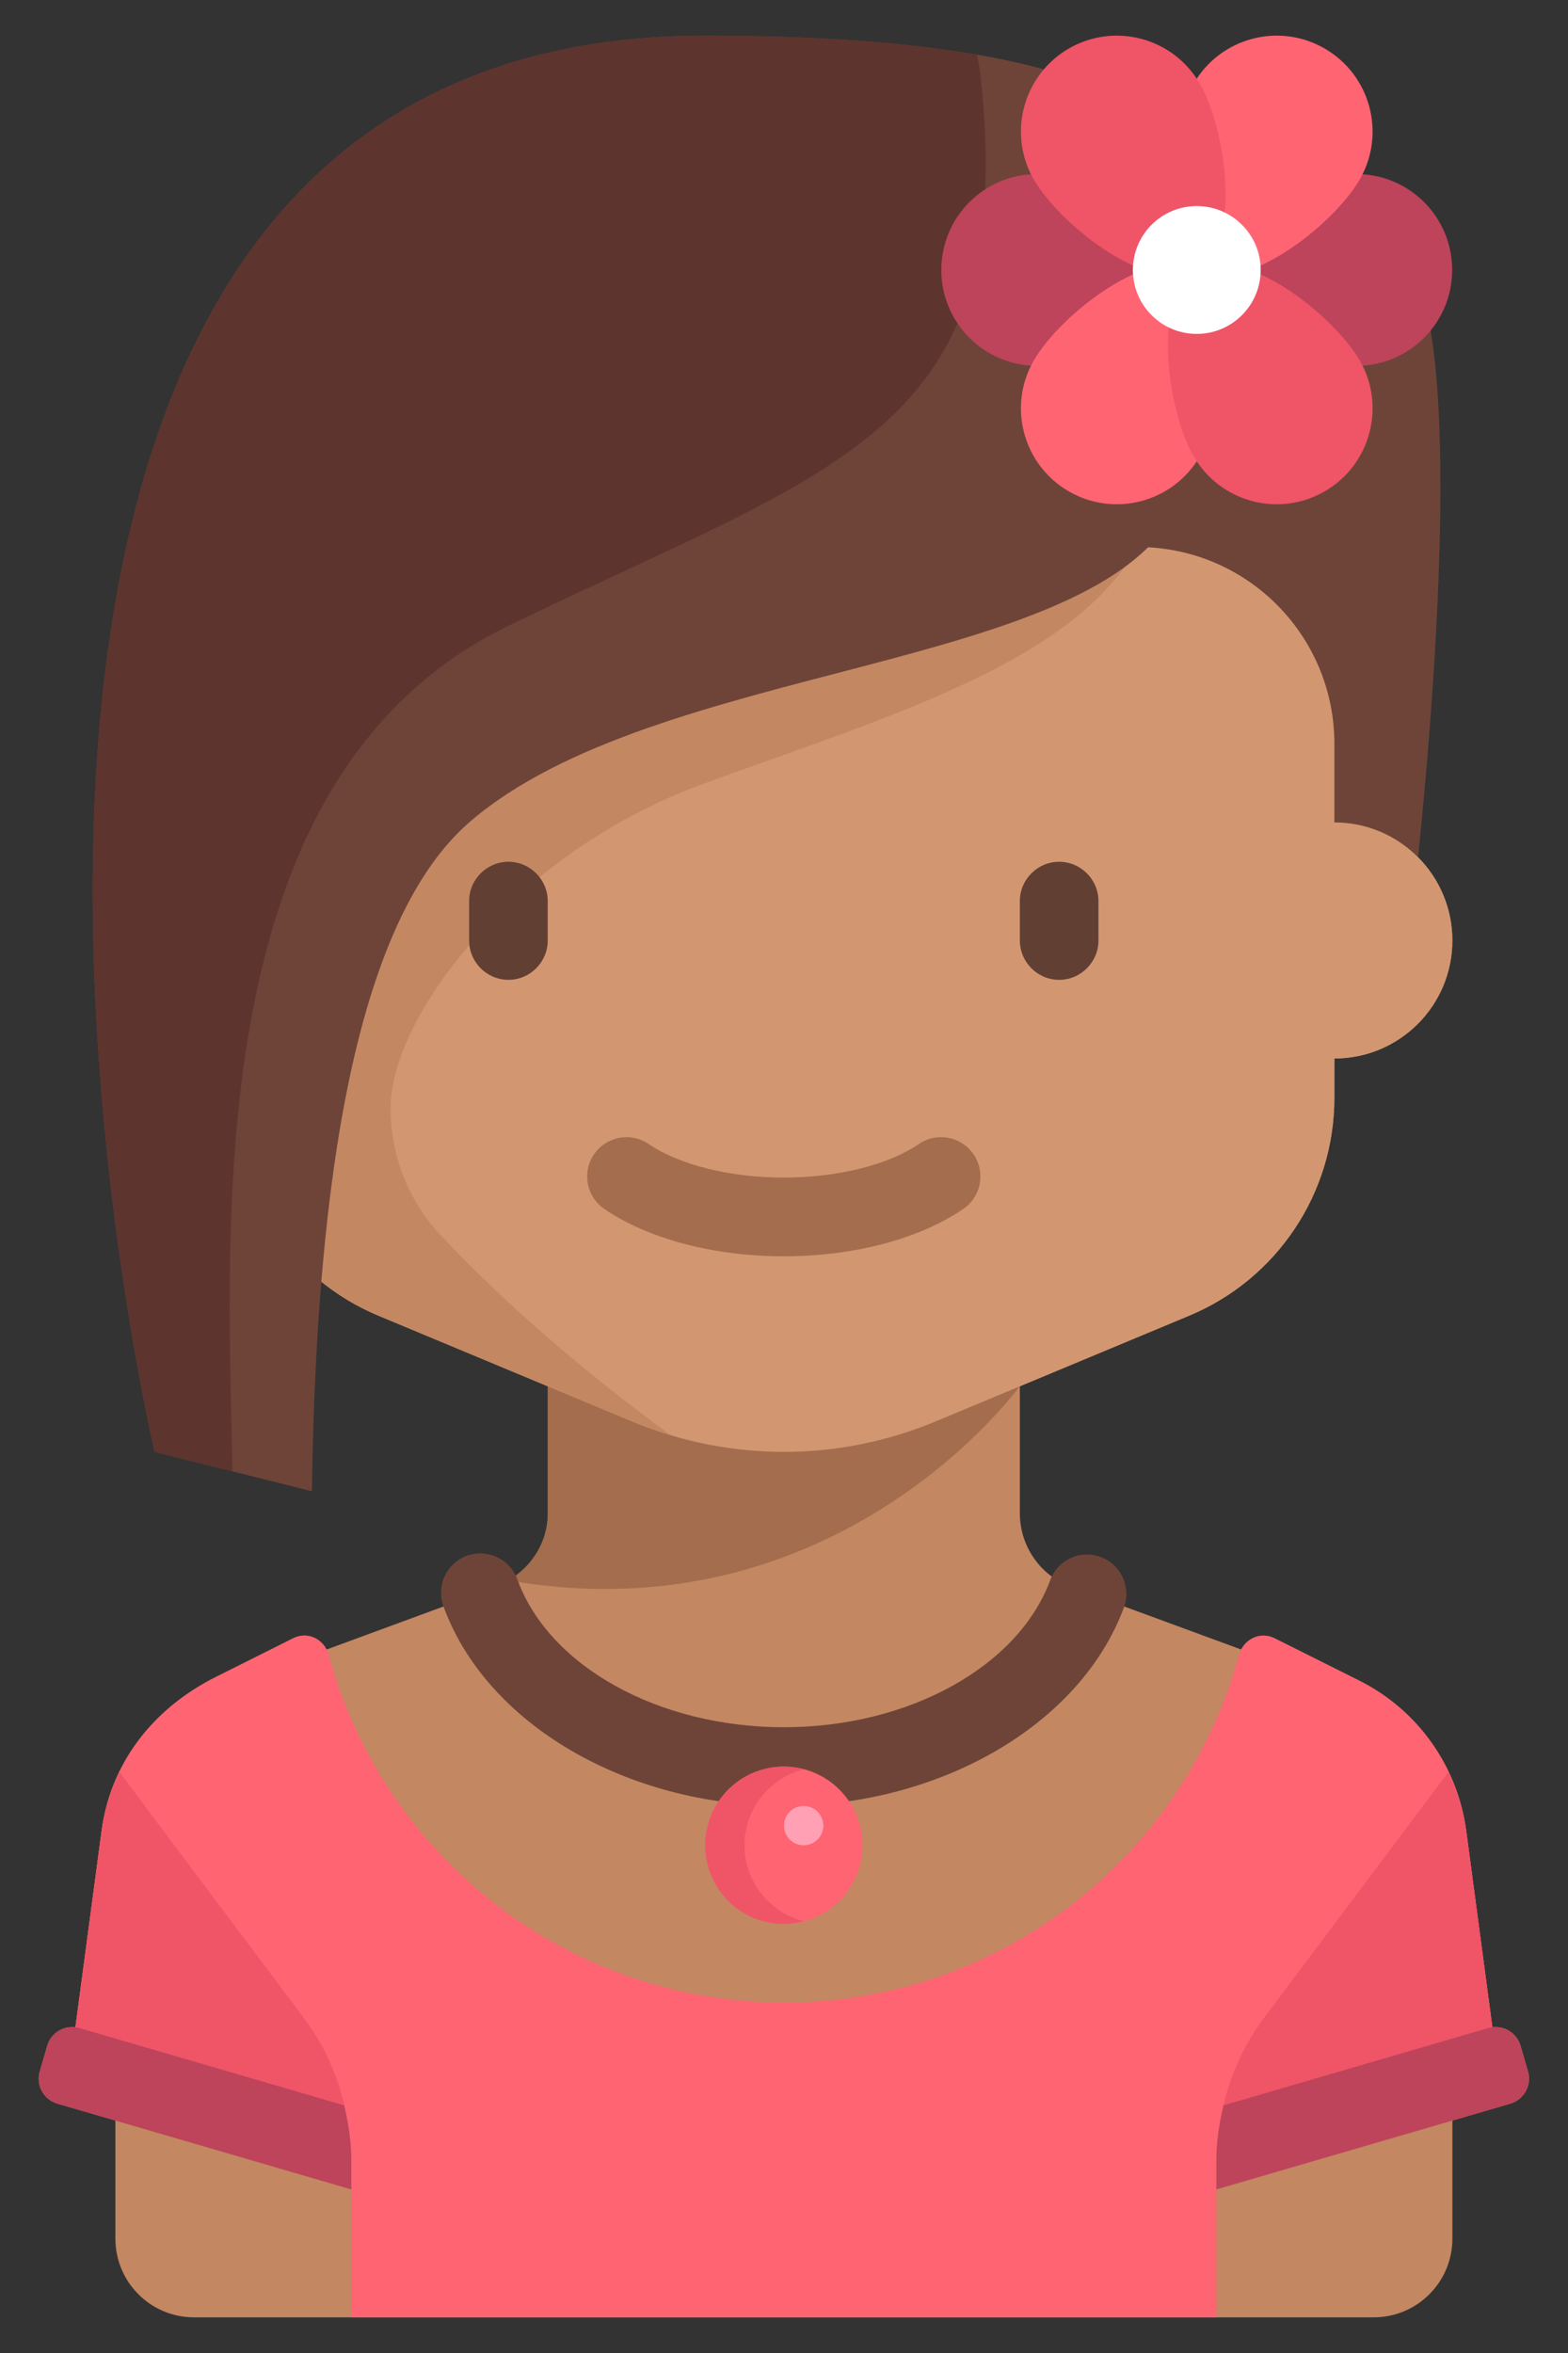 <svg width="22" height="33" viewBox="0 0 22 33" fill="none" xmlns="http://www.w3.org/2000/svg">
<rect x="0" y="0" width="22" height="33" fill="#333333" stroke="none"/>
<path d="M21.439 29.051L21.334 28.691C21.283 28.516 21.113 28.41 20.939 28.432L20.571 25.673C20.45 24.767 19.888 23.979 19.07 23.57L17.882 22.976C17.704 22.888 17.502 22.966 17.415 23.134L15.063 22.269C14.612 22.119 14.309 21.697 14.309 21.222V19.442L16.685 18.452C17.919 17.938 18.722 16.733 18.722 15.396V14.845C19.637 14.845 20.378 14.104 20.378 13.19C20.378 12.275 19.637 11.534 18.722 11.534V10.431C18.722 8.907 17.487 7.672 15.964 7.672H6.033C4.509 7.672 3.274 8.907 3.274 10.431V15.396C3.274 16.733 4.078 17.938 5.311 18.452L7.688 19.442V21.222C7.688 21.697 7.384 22.119 6.933 22.269L4.582 23.134C4.496 22.966 4.293 22.887 4.117 22.975L3.033 23.517C2.108 23.98 1.547 24.767 1.426 25.673L1.058 28.432C0.883 28.41 0.714 28.516 0.663 28.691L0.558 29.051C0.501 29.244 0.612 29.446 0.805 29.503L1.619 29.74V31.396C1.619 32.006 2.113 32.5 2.722 32.5H4.929H17.067H19.274C19.883 32.5 20.378 32.006 20.378 31.396V29.74L21.191 29.503C21.384 29.446 21.495 29.244 21.439 29.051Z" fill="#C38762"/>
<path d="M19.829 3.81C19.369 2.937 17.99 1.604 14.863 1.604V12.638H19.829C19.829 12.638 20.686 5.438 19.829 3.81Z" fill="#6E4439"/>
<path d="M21.011 28.978L20.571 25.673C20.45 24.767 19.888 23.979 19.07 23.57L17.881 22.976C17.68 22.875 17.445 22.991 17.386 23.208C16.621 26.019 14.052 28.086 10.998 28.086C7.944 28.086 5.374 26.018 4.609 23.206C4.551 22.99 4.317 22.875 4.117 22.975L3.033 23.517C2.108 23.979 1.546 24.767 1.426 25.673L0.977 29.041C2.434 29.543 4.929 30.293 4.929 30.293V32.5H17.067V30.293L21.011 28.978Z" fill="#FF6473"/>
<path d="M14.306 19.442L7.686 17.971V21.222C7.686 21.619 7.466 21.969 7.133 22.164C11.76 22.974 14.306 19.442 14.306 19.442Z" fill="#A46D4D"/>
<path d="M18.722 11.534V10.431C18.722 8.907 17.487 7.672 15.963 7.672H6.032C4.509 7.672 3.273 8.907 3.273 10.431V15.396C3.273 16.733 4.077 17.938 5.311 18.452L8.875 19.938C9.548 20.218 10.269 20.362 10.998 20.362C11.726 20.362 12.447 20.218 13.12 19.938L16.685 18.452C17.918 17.938 18.722 16.733 18.722 15.396V14.845C19.636 14.845 20.377 14.104 20.377 13.19C20.377 12.275 19.636 11.534 18.722 11.534Z" fill="#D29771"/>
<path d="M14.86 13.742C14.557 13.742 14.309 13.493 14.309 13.19V12.638C14.309 12.335 14.557 12.086 14.86 12.086C15.164 12.086 15.412 12.335 15.412 12.638V13.19C15.412 13.493 15.164 13.742 14.86 13.742Z" fill="#623F33"/>
<path d="M10.997 17.619C10.016 17.619 9.099 17.377 8.48 16.956C8.228 16.785 8.162 16.442 8.334 16.19C8.505 15.938 8.849 15.873 9.1 16.044C9.534 16.339 10.243 16.515 10.997 16.515C11.751 16.515 12.46 16.339 12.893 16.044C13.146 15.872 13.489 15.938 13.66 16.19C13.832 16.442 13.766 16.785 13.514 16.956C12.896 17.377 11.978 17.619 10.997 17.619Z" fill="#A46D4D"/>
<path d="M3.273 15.397C3.273 16.733 4.077 17.938 5.311 18.452L8.875 19.938C9.05 20.01 9.228 20.073 9.408 20.127C7.833 18.975 6.784 17.967 6.17 17.309C5.723 16.829 5.48 16.197 5.48 15.541C5.48 14.247 7.228 11.948 9.894 10.983C12.443 10.06 14.824 9.346 15.832 7.879H10.791C6.639 7.879 3.273 11.245 3.273 15.397Z" fill="#C38762"/>
<path d="M4.916 30.125C4.882 29.468 4.663 28.835 4.267 28.307L1.677 24.854C1.552 25.111 1.464 25.385 1.426 25.673L0.988 28.953L4.916 30.125Z" fill="#F05467"/>
<path d="M0.558 29.051C0.501 29.244 0.612 29.446 0.805 29.503L4.929 30.706V30.293C4.929 30.033 4.888 29.777 4.828 29.527L1.114 28.443C0.921 28.387 0.719 28.498 0.663 28.691L0.558 29.051Z" fill="#BD445A"/>
<path d="M17.082 30.125C17.116 29.468 17.335 28.835 17.73 28.307L20.321 24.854C20.446 25.111 20.534 25.385 20.572 25.673L21.009 28.953L17.082 30.125Z" fill="#F05467"/>
<path d="M21.438 29.051C21.494 29.244 21.384 29.446 21.191 29.503L17.066 30.706V30.293C17.066 30.033 17.107 29.777 17.167 29.527L20.881 28.443C21.074 28.387 21.276 28.498 21.333 28.691L21.438 29.051Z" fill="#BD445A"/>
<path d="M9.894 0.5C-2.52 0.5 2.169 20.362 2.169 20.362L4.376 20.914C4.429 17.225 4.839 13.049 6.583 11.534C9.204 9.259 15.382 9.446 16.514 7.121C17.388 5.328 16.526 2.362 15.963 1.603C15.963 1.603 15.181 0.5 9.894 0.5Z" fill="#6E4439"/>
<path d="M7.135 8.776C11.779 6.523 14.307 6.063 13.756 1.052C13.745 0.954 13.726 0.862 13.71 0.768C12.819 0.614 11.59 0.5 9.894 0.5C-2.52 0.5 2.169 20.362 2.169 20.362L3.262 20.635C3.187 16.968 2.835 10.862 7.135 8.776Z" fill="#5E342E"/>
<path d="M16.793 3.786C16.793 4.529 15.295 5.131 14.552 5.131C13.809 5.131 13.207 4.529 13.207 3.786C13.207 3.043 13.809 2.441 14.552 2.441C15.295 2.441 16.793 3.044 16.793 3.786Z" fill="#BD445A"/>
<path d="M16.789 3.786C16.789 3.043 18.288 2.441 19.03 2.441C19.773 2.441 20.375 3.043 20.375 3.786C20.375 4.529 19.773 5.131 19.03 5.131C18.288 5.131 16.789 4.529 16.789 3.786Z" fill="#BD445A"/>
<path d="M16.79 3.786C17.433 4.158 17.205 5.756 16.834 6.4C16.462 7.043 15.64 7.263 14.997 6.892C14.354 6.521 14.133 5.698 14.505 5.055C14.876 4.412 16.147 3.415 16.79 3.786Z" fill="#FF6473"/>
<path d="M16.792 3.786C16.149 3.415 16.377 1.816 16.748 1.173C17.12 0.529 17.942 0.309 18.585 0.68C19.229 1.052 19.449 1.874 19.078 2.518C18.706 3.161 17.436 4.158 16.792 3.786Z" fill="#FF6473"/>
<path d="M16.792 3.786C16.149 4.158 16.377 5.756 16.748 6.4C17.12 7.043 17.942 7.263 18.585 6.892C19.229 6.52 19.449 5.698 19.078 5.055C18.706 4.412 17.436 3.415 16.792 3.786Z" fill="#F05467"/>
<path d="M16.79 3.786C17.433 3.415 17.205 1.816 16.834 1.173C16.462 0.529 15.64 0.309 14.997 0.68C14.354 1.052 14.133 1.874 14.505 2.518C14.876 3.161 16.147 4.158 16.79 3.786Z" fill="#F05467"/>
<path d="M16.791 4.683C17.286 4.683 17.688 4.281 17.688 3.786C17.688 3.291 17.286 2.89 16.791 2.89C16.296 2.89 15.895 3.291 15.895 3.786C15.895 4.281 16.296 4.683 16.791 4.683Z" fill="white"/>
<path d="M10.998 25.328C8.785 25.328 6.82 24.175 6.221 22.526C6.117 22.239 6.265 21.923 6.551 21.818C6.839 21.717 7.154 21.863 7.258 22.149C7.702 23.371 9.24 24.224 10.998 24.224C12.748 24.224 14.285 23.376 14.735 22.162C14.841 21.875 15.159 21.729 15.443 21.836C15.729 21.942 15.875 22.259 15.769 22.545C15.162 24.183 13.201 25.328 10.998 25.328Z" fill="#6E4439"/>
<path d="M10.998 26.983C11.607 26.983 12.101 26.489 12.101 25.879C12.101 25.27 11.607 24.776 10.998 24.776C10.389 24.776 9.895 25.27 9.895 25.879C9.895 26.489 10.389 26.983 10.998 26.983Z" fill="#FF6473"/>
<path d="M10.446 25.879C10.446 25.366 10.799 24.938 11.274 24.815C11.185 24.792 11.094 24.776 10.998 24.776C10.389 24.776 9.895 25.27 9.895 25.879C9.895 26.489 10.389 26.983 10.998 26.983C11.094 26.983 11.185 26.967 11.274 26.944C10.799 26.821 10.446 26.393 10.446 25.879Z" fill="#F05467"/>
<path d="M11.276 25.879C11.428 25.879 11.552 25.756 11.552 25.604C11.552 25.451 11.428 25.328 11.276 25.328C11.123 25.328 11 25.451 11 25.604C11 25.756 11.123 25.879 11.276 25.879Z" fill="#FFA0B5"/>
<path d="M7.134 13.742C6.83 13.742 6.582 13.493 6.582 13.19V12.638C6.582 12.335 6.83 12.086 7.134 12.086C7.437 12.086 7.685 12.335 7.685 12.638V13.19C7.685 13.493 7.437 13.742 7.134 13.742Z" fill="#623F33"/>
</svg>
